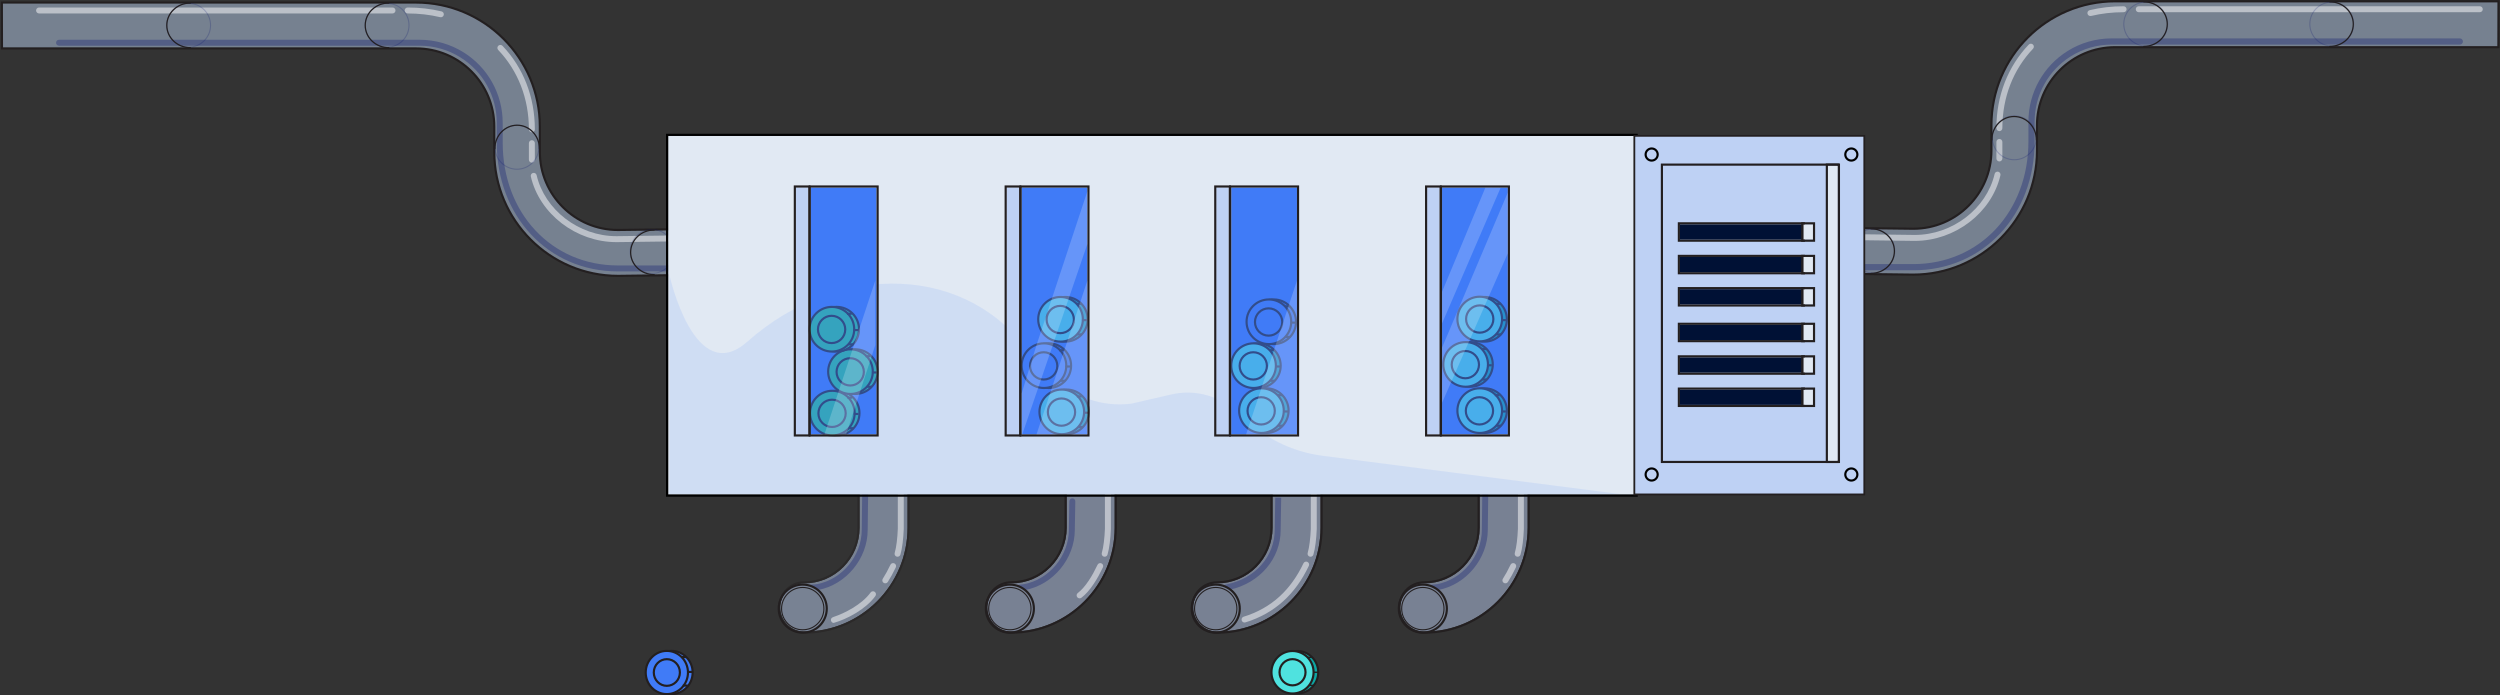 <svg id="white-box" viewBox="0 0 2786 775" version="1.1" xmlns="http://www.w3.org/2000/svg" xmlns:xlink="http://www.w3.org/1999/xlink">
    <rect x="0" y="0" width="2786" height="775" fill="#333333" stroke="none"/>
    <defs>
        <path d="M115.638,0.186 C130.333,0.186 142.356,12.269 142.356,27.037 L142.356,82.083 C142.356,145.855 90.658,197.813 27.204,197.813 C12.51,197.813 0.487,185.73 0.487,170.961 C0.487,156.193 12.51,144.11 27.204,144.11 C61.269,144.11 88.921,116.319 88.921,82.083 L88.921,27.037 C88.921,12.269 100.81,0.186 115.638,0.186 Z"
            id="white-box-path-1"></path>
        <path d="M115.638,0.186 C130.333,0.186 142.356,12.269 142.356,27.037 L142.356,82.083 C142.356,145.855 90.658,197.813 27.204,197.813 C12.51,197.813 0.487,185.73 0.487,170.961 C0.487,156.193 12.51,144.11 27.204,144.11 C61.269,144.11 88.921,116.319 88.921,82.083 L88.921,27.037 C88.921,12.269 100.81,0.186 115.638,0.186 Z"
            id="white-box-path-2"></path>
        <path d="M115.638,0.186 C130.333,0.186 142.356,12.269 142.356,27.037 L142.356,82.083 C142.356,145.855 90.658,197.813 27.204,197.813 C12.51,197.813 0.487,185.73 0.487,170.961 C0.487,156.193 12.51,144.11 27.204,144.11 C61.269,144.11 88.921,116.319 88.921,82.083 L88.921,27.037 C88.921,12.269 100.81,0.186 115.638,0.186 Z"
            id="white-box-path-3"></path>
        <path d="M115.638,0.011 C130.333,0.011 142.356,12.094 142.356,26.863 L142.356,81.908 C142.356,145.681 90.658,197.638 27.204,197.638 C12.51,197.638 0.487,185.555 0.487,170.787 C0.487,156.019 12.51,143.935 27.204,143.935 C61.269,143.935 88.921,116.144 88.921,81.908 L88.921,26.863 C88.921,12.094 100.81,0.011 115.638,0.011 Z"
            id="white-box-path-4"></path>
        <polygon id="white-box-path-5" points="0 0.148 1078.073 0.148 1078.073 399.811 0 399.811"></polygon>
        <polygon id="white-box-path-6" points="0 0 194.046 0 194.046 328.937 0 328.937"></polygon>
        <polygon id="white-box-path-7" points="183.818 0 194.875 0 194.875 328.937 183.818 328.937"></polygon>
        <polygon id="white-box-path-8" points="0.94 0.466 137.809 0.466 137.809 17.399 0.94 17.399"></polygon>
        <polygon id="white-box-path-9" points="0.94 36.751 137.809 36.751 137.809 53.684 0.94 53.684"></polygon>
        <polygon id="white-box-path-10" points="0.94 72.69 137.809 72.69 137.809 89.623 0.94 89.623"></polygon>
        <rect id="white-box-path-11" x="0.223" y="0.466" width="10.718" height="16.933"></rect>
        <rect id="white-box-path-12" x="0.223" y="36.751" width="10.718" height="16.933"></rect>
        <rect id="white-box-path-13" x="0.223" y="72.69" width="10.718" height="16.933"></rect>
        <polygon id="white-box-path-14" points="0.94 0.466 137.809 0.466 137.809 17.399 0.94 17.399"></polygon>
        <polygon id="white-box-path-15" points="0.94 36.751 137.809 36.751 137.809 53.684 0.94 53.684"></polygon>
        <polygon id="white-box-path-16" points="0.94 72.69 137.809 72.69 137.809 89.623 0.94 89.623"></polygon>
        <rect id="white-box-path-17" x="0.223" y="0.466" width="10.718" height="16.933"></rect>
        <rect id="white-box-path-18" x="0.223" y="36.751" width="10.718" height="16.933"></rect>
        <rect id="white-box-path-19" x="0.223" y="72.69" width="10.718" height="16.933"></rect>
        <ellipse id="white-box-path-20" cx="1095.999" cy="20.879" rx="5.528" ry="5.528"></ellipse>
        <ellipse id="white-box-path-21" cx="1318.516" cy="20.879" rx="5.528" ry="5.528"></ellipse>
        <ellipse id="white-box-path-22" cx="1318.516" cy="377.458" rx="5.528" ry="5.528"></ellipse>
        <ellipse id="white-box-path-23" cx="1095.999" cy="377.458" rx="5.528" ry="5.528"></ellipse>
        <rect id="white-box-path-24" x="0" y="0" width="13.821" height="275.035"></rect>
        <rect id="white-box-path-25" x="16.585" y="0" width="73.251" height="275.035"></rect>
        <rect id="white-box-path-26" x="0" y="0" width="13.821" height="275.035"></rect>
        <rect id="white-box-path-27" x="16.585" y="0" width="73.251" height="275.035"></rect>
        <rect id="white-box-path-28" x="0" y="0" width="13.821" height="275.035"></rect>
        <rect id="white-box-path-29" x="16.585" y="0" width="73.251" height="275.035"></rect>
        <rect id="white-box-path-30" x="0" y="0" width="13.821" height="275.035"></rect>
        <rect id="white-box-path-31" x="16.585" y="0" width="73.251" height="275.035"></rect>
    </defs>
    <g id="white-box" transform="translate(2, -1)" stroke="none" stroke-width="1" fill="none" fill-rule="evenodd">
        <g id="tubes" transform="translate(0.061, 0.21)">
            <g id="r" transform="translate(2153.83, 174.428) scale(1, -1) translate(-2153.83, -174.428) translate(1524.83, 0.928)">
                <path d="M1257.444,345.696 L830.416,345.696 C754.19,345.696 692.343,283.856 692.343,207.639 L692.343,179.392 C692.343,131.294 653.276,92.231 605.3,92.231 L103.911,98.466 L103.275,47.315 L605.046,41.081 C681.145,41.081 743.118,103.047 743.118,179.137 L743.118,207.385 C743.118,255.609 782.186,294.545 830.289,294.545 L1257.317,294.545 L1257.444,345.696 Z"
                    id="Shape" stroke="#231F20" stroke-width="2.415" fill-opacity="0.5" fill="#BBD0EF" fill-rule="nonzero"></path>
                <path d="M1236.591,333.53 C1238.423,333.53 1239.908,335.015 1239.908,336.847 C1239.908,338.679 1238.423,340.164 1236.591,340.164 L856.515,340.164 C854.683,340.164 853.198,338.679 853.198,336.847 C853.198,335.015 854.683,333.53 856.515,333.53 L1236.591,333.53 Z M839.644,333.53 C841.476,333.53 842.961,335.015 842.961,336.847 C842.961,338.679 841.476,340.164 839.644,340.164 C826.572,340.164 813.919,338.698 801.869,335.819 C800.087,335.393 798.988,333.604 799.413,331.822 C799.839,330.04 801.628,328.941 803.41,329.366 C814.952,332.124 827.087,333.53 839.644,333.53 Z M738.733,292.847 C739.996,294.175 739.943,296.274 738.615,297.537 C737.288,298.799 735.188,298.747 733.926,297.419 C710.705,273.004 697.9,240.418 697.9,204.319 C697.9,202.487 699.385,201.002 701.217,201.002 C703.049,201.002 704.534,202.487 704.534,204.319 C704.534,238.73 716.694,269.675 738.733,292.847 Z M704.534,188.964 C704.534,190.796 703.049,192.281 701.217,192.281 C699.385,192.281 697.9,190.796 697.9,188.964 L697.9,170.543 C697.9,168.711 699.385,167.226 701.217,167.226 C703.049,167.226 704.534,168.711 704.534,170.543 L704.534,188.964 Z M702.381,151.819 C702.795,153.604 701.685,155.386 699.9,155.801 C698.116,156.215 696.333,155.105 695.919,153.32 C686.935,114.646 648.927,85.318 606.873,85.317 L500.998,86.7 C499.166,86.723 497.662,85.258 497.638,83.426 C497.614,81.594 499.08,80.09 500.912,80.066 L606.829,78.684 C651.975,78.684 692.689,110.101 702.381,151.819 Z"
                    id="Path" fill="#FFFFFF" fill-rule="nonzero" opacity="0.5"></path>
                <path d="M492.013,52.828 C490.105,52.828 488.558,51.281 488.558,49.373 C488.558,47.465 490.105,45.918 492.013,45.918 L605.183,45.918 C683.568,45.918 740.498,107.924 740.498,189.509 L740.498,211.554 C740.498,241.516 755.921,268.776 780.818,284.379 C794.37,292.873 810.044,297.444 826.398,297.444 L1214.344,297.444 C1216.253,297.444 1217.8,298.991 1217.8,300.899 C1217.8,302.807 1216.253,304.354 1214.344,304.354 L826.398,304.354 C808.737,304.354 791.793,299.413 777.148,290.235 C750.255,273.38 733.587,243.921 733.587,211.554 L733.587,189.509 C733.587,111.615 679.614,52.828 605.183,52.828 L492.013,52.828 Z"
                    id="Path" fill="#000D6D" fill-rule="nonzero" opacity="0.3"></path>
                <g id="Group" transform="translate(534.488, 41.081)">
                    <g id="Group-15" transform="translate(183.52, 152.153) scale(1, -1) translate(-183.52, -152.153) translate(157.559, 127.4)">
                        <ellipse id="Oval" stroke="#000D6D" stroke-width="1.207" opacity="0.2" cx="25.801" cy="24.435" rx="24.419"
                            ry="24.435"></ellipse>
                        <path d="M0,26.951 C0,12.074 11.439,0 25.569,0 C39.699,-4.91015769e-15 51.137,12.074 51.137,26.951 C51.137,27.332 50.828,27.642 50.446,27.642 C50.065,27.642 49.755,27.332 49.755,26.951 C49.755,12.821 38.918,1.382 25.569,1.382 C12.219,1.382 1.382,12.821 1.382,26.951 C1.382,27.332 1.073,27.642 0.691,27.642 C0.309,27.642 0,27.332 0,26.951 Z"
                            id="Oval-Copy-4" fill="#231F20" fill-rule="nonzero"></path>
                    </g>
                    <g id="Group-135" transform="translate(329.84, 278.883) scale(-1, 1) translate(-329.84, -278.883) translate(304.483, 252.922)">
                        <ellipse id="Oval" stroke="#000D6D" stroke-width="1.207" opacity="0.2" cx="25.4" cy="26.35" rx="24.419"
                            ry="24.435"></ellipse>
                        <path d="M27.642,51.828 C12.765,51.828 0.691,40.389 0.691,26.26 C0.691,12.13 12.765,0.691 27.642,0.691 C28.024,0.691 28.333,1 28.333,1.382 C28.333,1.764 28.024,2.073 27.642,2.073 C13.513,2.073 2.073,12.91 2.073,26.26 C2.073,39.609 13.513,50.446 27.642,50.446 C28.024,50.446 28.333,50.756 28.333,51.137 C28.333,51.519 28.024,51.828 27.642,51.828 Z"
                            id="Oval-Copy-4" fill="#231F20" fill-rule="nonzero"></path>
                    </g>
                    <g id="Group-135" transform="translate(537.154, 278.883) scale(-1, 1) translate(-537.154, -278.883) translate(511.797, 252.922)">
                        <ellipse id="Oval" stroke="#000D6D" stroke-width="1.207" opacity="0.2" cx="25.4" cy="26.35" rx="24.419"
                            ry="24.435"></ellipse>
                        <path d="M27.642,51.828 C12.765,51.828 0.691,40.389 0.691,26.26 C0.691,12.13 12.765,0.691 27.642,0.691 C28.024,0.691 28.333,1 28.333,1.382 C28.333,1.764 28.024,2.073 27.642,2.073 C13.513,2.073 2.073,12.91 2.073,26.26 C2.073,39.609 13.513,50.446 27.642,50.446 C28.024,50.446 28.333,50.756 28.333,51.137 C28.333,51.519 28.024,51.828 27.642,51.828 Z"
                            id="Oval-Copy-4" fill="#231F20" fill-rule="nonzero"></path>
                    </g>
                    <g id="Group-135" transform="translate(25.78, 25.961) scale(-1, 1) translate(-25.78, -25.961) translate(0.422, 0)">
                        <ellipse id="Oval" stroke="#000D6D" stroke-width="1.207" opacity="0.2" cx="25.4" cy="26.35" rx="24.419"
                            ry="24.435"></ellipse>
                        <path d="M27.642,51.828 C12.765,51.828 0.691,40.389 0.691,26.26 C0.691,12.13 12.765,0.691 27.642,0.691 C28.024,0.691 28.333,1 28.333,1.382 C28.333,1.764 28.024,2.073 27.642,2.073 C13.513,2.073 2.073,12.91 2.073,26.26 C2.073,39.609 13.513,50.446 27.642,50.446 C28.024,50.446 28.333,50.756 28.333,51.137 C28.333,51.519 28.024,51.828 27.642,51.828 Z"
                            id="Oval-Copy-4" fill="#231F20" fill-rule="nonzero"></path>
                    </g>
                </g>
                <path d="M53.637,71.928 C54.919,72.756 55.288,74.467 54.46,75.75 C53.632,77.032 51.921,77.401 50.638,76.573 C25.013,60.029 7.435,34.412 1.06,4.337 C0.744,2.844 1.698,1.377 3.191,1.06 C4.684,0.744 6.152,1.698 6.468,3.191 C12.539,31.829 29.252,56.185 53.637,71.928 Z"
                    id="Shape" fill="#407BF7" fill-rule="nonzero"></path>
                <path d="M201.342,85.308 C202.868,85.274 204.133,86.484 204.167,88.01 C204.201,89.536 202.991,90.801 201.465,90.835 L164.148,91.664 C162.622,91.698 161.357,90.488 161.323,88.962 C161.289,87.436 162.499,86.171 164.025,86.137 L201.342,85.308 Z"
                    id="Shape" fill="#407BF7" fill-rule="nonzero"></path>
                <path d="M350.61,83.926 C352.136,83.893 353.4,85.104 353.433,86.63 C353.466,88.156 352.255,89.42 350.729,89.453 L312.03,90.282 C310.504,90.315 309.24,89.104 309.207,87.578 C309.175,86.052 310.385,84.788 311.912,84.755 L350.61,83.926 Z"
                    id="Shape" fill="#407BF7" fill-rule="nonzero"></path>
                <path d="M498.5,82.544 C500.026,82.514 501.287,83.727 501.317,85.254 C501.346,86.78 500.133,88.041 498.607,88.071 L455.762,88.9 C454.236,88.93 452.974,87.716 452.945,86.19 C452.915,84.664 454.129,83.402 455.655,83.373 L498.5,82.544 Z"
                    id="Shape" fill="#407BF7" fill-rule="nonzero"></path>
            </g>
            <g id="l" transform="translate(0, 2.789)">
                <g id="left-pipe">
                    <path d="M0.011,0.826 L461.458,0.826 C537.685,0.826 599.531,62.665 599.531,138.883 L599.531,167.13 C599.531,215.227 638.599,254.29 686.574,254.29 L1187.963,248.055 L1188.599,299.206 L686.829,305.441 C610.73,305.441 548.756,243.475 548.756,167.385 L548.756,139.137 C548.756,90.913 509.688,51.977 461.586,51.977 L0.127,51.977 L0.011,0.826 Z"
                        id="Shape" stroke="#231F20" stroke-width="2.415" fill-opacity="0.5" fill="#BBD0EF" fill-rule="nonzero"></path>
                    <path d="M41.463,12.992 C39.631,12.992 38.146,11.507 38.146,9.675 C38.146,7.843 39.631,6.358 41.463,6.358 L435.359,6.358 C437.191,6.358 438.676,7.843 438.676,9.675 C438.676,11.507 437.191,12.992 435.359,12.992 L41.463,12.992 Z"
                        id="Path" fill="#FFFFFF" opacity="0.5"></path>
                    <path d="M452.23,12.992 C450.398,12.992 448.913,11.507 448.913,9.675 C448.913,7.843 450.398,6.358 452.23,6.358 C465.302,6.358 477.955,7.824 490.006,10.703 C491.787,11.129 492.887,12.918 492.461,14.7 C492.035,16.482 490.246,17.581 488.464,17.155 C476.923,14.398 464.787,12.992 452.23,12.992 Z"
                        id="Path" fill="#FFFFFF" opacity="0.5"></path>
                    <path d="M553.141,53.674 C551.879,52.347 551.931,50.247 553.259,48.985 C554.586,47.722 556.686,47.775 557.948,49.103 C581.17,73.518 593.975,106.103 593.975,142.203 C593.975,144.035 592.49,145.52 590.658,145.52 C588.826,145.52 587.341,144.035 587.341,142.203 C587.341,107.792 575.18,76.847 553.141,53.674 Z"
                        id="Path" fill="#FFFFFF" opacity="0.5"></path>
                    <path d="M587.341,157.558 C587.341,155.726 588.826,154.241 590.658,154.241 C592.49,154.241 593.975,155.726 593.975,157.558 L593.975,175.979 C593.975,177.811 592.49,179.296 590.658,179.296 C588.826,179.296 587.341,177.811 587.341,175.979 L587.341,157.558 Z"
                        id="Path" fill="#FFFFFF" opacity="0.5"></path>
                    <path d="M589.494,194.702 C589.079,192.918 590.19,191.135 591.974,190.721 C593.759,190.306 595.541,191.417 595.956,193.201 C604.94,231.876 642.947,261.204 685.002,261.204 L790.876,259.822 C792.708,259.798 794.212,261.264 794.236,263.096 C794.26,264.927 792.794,266.432 790.963,266.456 L685.045,267.838 C639.9,267.838 599.185,236.421 589.494,194.702 Z"
                        id="Path" fill="#FFFFFF" opacity="0.5"></path>
                    <path d="M799.861,293.832 C801.693,293.832 803.178,295.317 803.178,297.149 C803.178,298.981 801.693,300.466 799.861,300.466 L686.692,300.466 C608.385,300.466 551.515,238.524 551.515,157.013 L551.515,134.968 C551.515,104.957 536.067,77.654 511.13,62.025 C497.556,53.518 481.856,48.94 465.476,48.94 L63.709,48.94 C61.877,48.94 60.392,47.454 60.392,45.623 C60.392,43.791 61.877,42.306 63.709,42.306 L465.476,42.306 C483.111,42.306 500.03,47.24 514.653,56.404 C541.506,73.233 558.149,102.649 558.149,134.968 L558.149,157.013 C558.149,234.98 612.182,293.832 686.692,293.832 L799.861,293.832 Z"
                        id="Path" fill="#000D6D" fill-rule="nonzero" opacity="0.3"></path>
                </g>
                <g id="Group-143" transform="translate(182.436, 0)">
                    <g id="Group-184" transform="translate(366.254, 136.827)">
                        <path d="M25.337,0.885 C38.823,0.885 49.755,11.825 49.755,25.32 C49.755,38.815 38.823,49.755 25.337,49.755 C11.85,49.755 0.918,38.815 0.918,25.32 C0.918,11.825 11.85,0.885 25.337,0.885 Z"
                            id="Oval" stroke="#000D6D" stroke-width="1.207" opacity="0.2"></path>
                        <path d="M0,26.951 C0,12.074 11.439,0 25.569,0 C39.699,0 51.137,12.074 51.137,26.951 C51.137,27.332 50.828,27.642 50.446,27.642 C50.065,27.642 49.755,27.332 49.755,26.951 C49.755,12.821 38.918,1.382 25.569,1.382 C12.219,1.382 1.382,12.821 1.382,26.951 C1.382,27.332 1.073,27.642 0.691,27.642 C0.309,27.642 0,27.332 0,26.951 Z"
                            id="Oval-Copy-4" fill="#231F20" fill-rule="nonzero"></path>
                    </g>
                    <g id="Group-133" transform="translate(516.903, 252.922)">
                        <path d="M25.337,0.885 C38.823,0.885 49.755,11.825 49.755,25.32 C49.755,38.815 38.823,49.755 25.337,49.755 C11.85,49.755 0.918,38.815 0.918,25.32 C0.918,11.825 11.85,0.885 25.337,0.885 Z"
                            id="Oval" stroke="#000D6D" stroke-width="1.207" opacity="0.2"></path>
                        <path d="M27.642,51.828 C12.765,51.828 0.691,40.389 0.691,26.26 C0.691,12.13 12.765,0.691 27.642,0.691 C28.024,0.691 28.333,1 28.333,1.382 C28.333,1.764 28.024,2.073 27.642,2.073 C13.513,2.073 2.073,12.91 2.073,26.26 C2.073,39.609 13.513,50.446 27.642,50.446 C28.024,50.446 28.333,50.756 28.333,51.137 C28.333,51.519 28.024,51.828 27.642,51.828 Z"
                            id="Oval-Copy-4" fill="#231F20" fill-rule="nonzero"></path>
                    </g>
                    <g id="Group-132" transform="translate(221.135, 0)">
                        <path d="M25.737,1.734 C39.223,1.734 50.156,12.674 50.156,26.169 C50.156,39.664 39.223,50.604 25.737,50.604 C12.251,50.604 1.318,39.664 1.318,26.169 C1.318,12.674 12.251,1.734 25.737,1.734 Z"
                            id="Oval" stroke="#000D6D" stroke-width="1.207" opacity="0.2"></path>
                        <path d="M27.642,0.691 C28.024,0.691 28.333,1 28.333,1.382 C28.333,1.764 28.024,2.073 27.642,2.073 C13.513,2.073 2.073,12.91 2.073,26.26 C2.073,39.609 13.513,50.446 27.642,50.446 C28.024,50.446 28.333,50.756 28.333,51.137 C28.333,51.519 28.024,51.828 27.642,51.828 C12.765,51.828 0.691,40.389 0.691,26.26 C0.691,12.13 12.765,0.691 27.642,0.691 Z"
                            id="Oval-Copy-4" fill="#231F20" fill-rule="nonzero"></path>
                    </g>
                    <g id="Group-132">
                        <path d="M25.737,1.734 C39.223,1.734 50.156,12.674 50.156,26.169 C50.156,39.664 39.223,50.604 25.737,50.604 C12.251,50.604 1.318,39.664 1.318,26.169 C1.318,12.674 12.251,1.734 25.737,1.734 Z"
                            id="Oval" stroke="#000D6D" stroke-width="1.207" opacity="0.2"></path>
                        <path d="M27.642,0.691 C28.024,0.691 28.333,1 28.333,1.382 C28.333,1.764 28.024,2.073 27.642,2.073 C13.513,2.073 2.073,12.91 2.073,26.26 C2.073,39.609 13.513,50.446 27.642,50.446 C28.024,50.446 28.333,50.756 28.333,51.137 C28.333,51.519 28.024,51.828 27.642,51.828 C12.765,51.828 0.691,40.389 0.691,26.26 C0.691,12.13 12.765,0.691 27.642,0.691 Z"
                            id="Oval-Copy-4" fill="#231F20" fill-rule="nonzero"></path>
                    </g>
                </g>
            </g>
        </g>
        <g id="box" transform="translate(742.612, 143.692)">
            <g id="Group-166" transform="translate(124.388, 363.314)">
                <g id="Shape" opacity="0.5">
                    <use fill="#BED1F4" fill-rule="evenodd" xlink:href="#white-box-path-1"></use>
                    <path stroke="#231F20" stroke-width="2.415" d="M115.638,-1.022 C131.001,-1.022 143.563,11.603 143.563,27.037 L143.563,82.083 C143.563,146.521 91.326,199.02 27.204,199.02 C11.841,199.02 -0.721,186.395 -0.721,170.961 C-0.721,155.528 11.841,142.902 27.204,142.902 C60.6,142.902 87.714,115.653 87.714,82.083 L87.714,27.037 C87.714,11.558 100.187,-1.022 115.638,-1.022 Z"></path>
                </g>
                <path d="M123.295,123.379 C124.088,121.728 126.07,121.033 127.721,121.827 C129.372,122.621 130.067,124.602 129.274,126.253 C126.232,132.58 123.352,137.864 120.348,142.545 C119.359,144.087 117.307,144.534 115.765,143.545 C114.223,142.556 113.775,140.504 114.765,138.962 C117.608,134.531 120.363,129.478 123.295,123.379 Z"
                    id="Shape" fill="#FFFFFF" fill-rule="nonzero" opacity="0.5"></path>
                <path d="M102.01,155.296 C103.162,153.872 105.251,153.652 106.675,154.804 C108.099,155.957 108.319,158.045 107.167,159.469 C95.421,173.986 73.907,183.598 59.509,186.915 C57.786,187.312 56.192,185.43 56.192,183.598 C56.192,181.766 57.823,180.736 59.509,180.281 C71.442,177.059 91.415,168.39 102.01,155.296 Z"
                    id="Shape" fill="#FFFFFF" fill-rule="nonzero" opacity="0.5" transform="translate(82.049, 170.517) rotate(-3) translate(-82.049, -170.517) "></path>
                <path d="M131.517,23.652 C131.517,21.82 133.002,20.335 134.834,20.335 C136.665,20.335 138.151,21.82 138.151,23.652 L138.148,83.492 C137.736,94.052 136.509,105.022 134.405,112.071 C133.881,113.826 132.033,114.824 130.278,114.301 C128.523,113.777 127.524,111.929 128.048,110.173 C129.949,103.804 131.127,93.27 131.517,83.362 L131.517,23.652 Z"
                    id="Shape" fill="#FFFFFF" fill-rule="nonzero" opacity="0.5"></path>
                <path d="M42.656,151.469 C41.455,151.692 38.261,149.73 33.075,145.584 C37.455,145.381 40.246,145.169 41.447,144.946 C69.388,139.769 91.32,113.339 91.321,84.401 L91.885,38.799 C91.918,36.967 93.429,35.509 95.261,35.541 C97.092,35.574 98.551,37.085 98.518,38.917 C98.299,51.276 98.299,65.097 97.954,84.46 C97.954,116.533 73.744,145.709 42.656,151.469 Z"
                    id="Shape" fill="#000D6D" fill-rule="nonzero" opacity="0.3"></path>
                <path d="M25.569,145.468 C40.357,145.468 52.345,157.456 52.345,172.244 C52.345,187.032 40.357,199.02 25.569,199.02 C10.781,199.02 -1.207,187.032 -1.207,172.244 C-1.207,157.456 10.781,145.468 25.569,145.468 Z"
                    id="Oval" stroke="#231F20" stroke-width="2.415"></path>
                <path d="M25.569,148.662 C12.544,148.662 1.986,159.22 1.986,172.244 C1.986,185.269 12.544,195.827 25.569,195.827 C38.593,195.827 49.152,185.269 49.152,172.244 C49.152,159.22 38.593,148.662 25.569,148.662 Z"
                    id="Oval" stroke="#231F20" stroke-width="1.207"></path>
            </g>
            <g id="Group-165" transform="translate(355.198, 363.314)">
                <g id="Shape">
                    <use fill-opacity="0.5" fill="#BED1F4" fill-rule="evenodd" xlink:href="#white-box-path-2"></use>
                    <path stroke="#231F20" stroke-width="2.415" d="M115.638,-1.022 C131.001,-1.022 143.563,11.603 143.563,27.037 L143.563,82.083 C143.563,146.521 91.326,199.02 27.204,199.02 C11.841,199.02 -0.721,186.395 -0.721,170.961 C-0.721,155.528 11.841,142.902 27.204,142.902 C60.6,142.902 87.714,115.653 87.714,82.083 L87.714,27.037 C87.714,11.558 100.187,-1.022 115.638,-1.022 Z"></path>
                </g>
                <path d="M123.295,123.379 C124.088,121.728 126.07,121.033 127.721,121.827 C129.372,122.621 130.067,124.602 129.274,126.253 C125.863,133.348 123.092,138.541 119.157,144.467 C114.767,151.078 110.165,156.425 105.299,160.129 C103.841,161.239 101.76,160.956 100.65,159.499 C99.541,158.041 99.823,155.96 101.28,154.85 C105.467,151.664 109.615,146.845 113.631,140.797 C117.354,135.19 120.007,130.218 123.295,123.379 Z"
                    id="Shape" fill="#FFFFFF" fill-rule="nonzero" opacity="0.5"></path>
                <path d="M131.517,23.652 C131.517,21.82 133.002,20.335 134.834,20.335 C136.665,20.335 138.151,21.82 138.151,23.652 L138.148,83.492 C137.736,94.052 136.509,105.022 134.405,112.071 C133.881,113.826 132.033,114.824 130.278,114.301 C128.523,113.777 127.524,111.929 128.048,110.173 C129.949,103.804 131.127,93.27 131.517,83.362 L131.517,23.652 Z"
                    id="Shape" fill="#FFFFFF" fill-rule="nonzero" opacity="0.5"></path>
                <path d="M42.656,151.469 L33.261,146.048 C37.518,145.536 40.246,145.169 41.447,144.946 C69.388,139.769 91.32,113.339 91.321,84.401 L91.885,52.62 C91.918,50.788 93.429,49.33 95.261,49.362 C97.092,49.395 98.551,50.906 98.518,52.738 C98.299,65.097 98.299,65.097 97.954,84.46 C97.954,116.533 73.744,145.709 42.656,151.469 Z"
                    id="Shape" fill="#000D6D" fill-rule="nonzero" opacity="0.3"></path>
                <path d="M25.569,145.468 C40.357,145.468 52.345,157.456 52.345,172.244 C52.345,187.032 40.357,199.02 25.569,199.02 C10.781,199.02 -1.207,187.032 -1.207,172.244 C-1.207,157.456 10.781,145.468 25.569,145.468 Z"
                    id="Oval" stroke="#231F20" stroke-width="2.415"></path>
                <path d="M25.569,148.662 C12.544,148.662 1.986,159.22 1.986,172.244 C1.986,185.269 12.544,195.827 25.569,195.827 C38.593,195.827 49.152,185.269 49.152,172.244 C49.152,159.22 38.593,148.662 25.569,148.662 Z"
                    id="Oval" stroke="#231F20" stroke-width="1.207"></path>
            </g>
            <g id="Group-161" transform="translate(584.625, 363.314)">
                <g id="Shape">
                    <use fill-opacity="0.5" fill="#BED1F4" fill-rule="evenodd" xlink:href="#white-box-path-3"></use>
                    <path stroke="#231F20" stroke-width="2.415" d="M115.638,-1.022 C131.001,-1.022 143.563,11.603 143.563,27.037 L143.563,82.083 C143.563,146.521 91.326,199.02 27.204,199.02 C11.841,199.02 -0.721,186.395 -0.721,170.961 C-0.721,155.528 11.841,142.902 27.204,142.902 C60.6,142.902 87.714,115.653 87.714,82.083 L87.714,27.037 C87.714,11.558 100.187,-1.022 115.638,-1.022 Z"></path>
                </g>
                <path d="M58.64,187.59 C56.889,188.129 55.033,187.146 54.494,185.395 C53.956,183.644 54.938,181.788 56.689,181.249 C87.787,171.68 109.288,151.311 123.338,121.73 C124.124,120.076 126.103,119.371 127.758,120.157 C129.413,120.943 130.117,122.922 129.331,124.577 C114.524,155.749 91.63,177.439 58.64,187.59 Z"
                    id="Shape" fill="#FFFFFF" fill-rule="nonzero" opacity="0.5"></path>
                <path d="M131.517,23.652 C131.517,21.82 133.002,20.335 134.834,20.335 C136.665,20.335 138.151,21.82 138.151,23.652 L138.148,83.492 C137.736,94.052 136.509,105.022 134.405,112.071 C133.881,113.826 132.033,114.824 130.278,114.301 C128.523,113.777 127.524,111.929 128.048,110.173 C129.949,103.804 131.127,93.27 131.517,83.362 L131.517,23.652 Z"
                    id="Shape" fill="#FFFFFF" fill-rule="nonzero" opacity="0.5"></path>
                <path d="M32.77,146.602 L38.62,144.959 C69.86,138.54 91.32,113.687 91.32,84.411 C91.571,67.519 91.76,55.54 91.885,48.474 L98.518,48.591 C98.393,55.65 98.205,67.623 97.954,84.46 C97.954,116.506 74.803,143.723 41.25,151.18 C40.963,151.244 38.137,149.718 32.77,146.602 Z"
                    id="Shape" fill="#000D6D" fill-rule="nonzero" opacity="0.3"></path>
                <path d="M25.569,145.468 C40.357,145.468 52.345,157.456 52.345,172.244 C52.345,187.032 40.357,199.02 25.569,199.02 C10.781,199.02 -1.207,187.032 -1.207,172.244 C-1.207,157.456 10.781,145.468 25.569,145.468 Z"
                    id="Oval" stroke="#231F20" stroke-width="2.415"></path>
                <path d="M25.569,148.662 C12.544,148.662 1.986,159.22 1.986,172.244 C1.986,185.269 12.544,195.827 25.569,195.827 C38.593,195.827 49.152,185.269 49.152,172.244 C49.152,159.22 38.593,148.662 25.569,148.662 Z"
                    id="Oval" stroke="#231F20" stroke-width="1.207"></path>
            </g>
            <g id="Group-148" transform="translate(815.435, 363.489)">
                <g id="Shape">
                    <use fill-opacity="0.5" fill="#BED1F4" fill-rule="evenodd" xlink:href="#white-box-path-4"></use>
                    <path stroke="#231F20" stroke-width="2.415" d="M115.638,-1.196 C131.001,-1.196 143.563,11.429 143.563,26.863 L143.563,81.908 C143.563,146.346 91.326,198.846 27.204,198.846 C11.841,198.846 -0.721,186.221 -0.721,170.787 C-0.721,155.353 11.841,142.728 27.204,142.728 C60.6,142.728 87.714,115.479 87.714,81.908 L87.714,26.863 C87.714,11.383 100.187,-1.196 115.638,-1.196 Z"></path>
                </g>
                <path d="M123.295,123.205 C124.088,121.554 126.07,120.859 127.721,121.652 C129.372,122.446 130.067,124.428 129.274,126.079 C126.232,132.405 123.352,137.69 120.348,142.37 C119.359,143.912 117.307,144.36 115.765,143.37 C114.223,142.381 113.775,140.329 114.765,138.787 C117.608,134.357 120.363,129.304 123.295,123.205 Z"
                    id="Shape" fill="#FFFFFF" fill-rule="nonzero" opacity="0.5"></path>
                <path d="M131.517,23.478 C131.517,21.646 133.002,20.161 134.834,20.161 C136.665,20.161 138.151,21.646 138.151,23.478 L138.148,83.317 C137.736,93.878 136.509,104.847 134.405,111.896 C133.881,113.652 132.033,114.65 130.278,114.126 C128.523,113.602 127.524,111.754 128.048,109.999 C129.949,103.63 131.127,93.096 131.517,83.188 L131.517,23.478 Z"
                    id="Shape" fill="#FFFFFF" fill-rule="nonzero" opacity="0.5"></path>
                <path d="M42.656,151.295 C41.455,151.517 37.863,149.71 31.879,145.873 C37.057,145.361 40.246,144.994 41.447,144.772 C69.388,139.595 91.32,113.164 91.321,84.227 L91.885,38.624 C91.918,36.793 93.429,35.334 95.261,35.367 C97.092,35.399 98.551,36.911 98.518,38.742 C98.299,51.102 98.299,64.922 97.954,84.285 C97.954,116.359 73.744,145.534 42.656,151.295 Z"
                    id="Shape" fill="#000D6D" fill-rule="nonzero" opacity="0.3"></path>
                <path d="M25.569,145.294 C40.357,145.294 52.345,157.282 52.345,172.07 C52.345,186.858 40.357,198.846 25.569,198.846 C10.781,198.846 -1.207,186.858 -1.207,172.07 C-1.207,157.282 10.781,145.294 25.569,145.294 Z"
                    id="Oval" stroke="#231F20" stroke-width="2.415"></path>
                <path d="M25.569,148.487 C12.544,148.487 1.986,159.045 1.986,172.07 C1.986,185.094 12.544,195.653 25.569,195.653 C38.593,195.653 49.152,185.094 49.152,172.07 C49.152,159.045 38.593,148.487 25.569,148.487 Z"
                    id="Oval" stroke="#231F20" stroke-width="1.207"></path>
            </g>
            <g id="Group">
                <g>
                    <g transform="translate(1078.073, 0)"></g>
                    <g transform="translate(-0, 8.639)">
                        <g id="Rectangle-path" fill-rule="nonzero">
                            <use fill="#E1E9F3" fill-rule="evenodd" xlink:href="#white-box-path-5"></use>
                            <path stroke="#000000" stroke-width="2.415" d="M-1.207,-1.059 L1079.28,-1.059 L1079.28,401.018 L-1.207,401.018 L-1.207,-1.059 Z"></path>
                        </g>
                        <path d="M1076.691,0.029 L1332.963,0.029 C1332.963,89.109 1332.963,155.719 1332.963,199.86 C1332.963,244.001 1332.963,310.612 1332.963,399.692 L1076.691,399.692 L1076.691,0.029 Z"
                            id="Rectangle-path" stroke="#231F20" stroke-width="2.041" fill="#BED1F4" fill-rule="nonzero"></path>
                        <g transform="translate(1108.618, 33.328)" fill-rule="nonzero" id="Rectangle-path">
                            <g>
                                <g>
                                    <use fill="#BED1F4" fill-rule="evenodd" xlink:href="#white-box-path-6"></use>
                                    <path stroke="#231F20" stroke-width="2.415" d="M-1.207,-1.207 L195.254,-1.207 L195.254,330.144 L-1.207,330.144 L-1.207,-1.207 Z"></path>
                                </g>
                                <g>
                                    <use fill="#E1E9F3" fill-rule="evenodd" xlink:href="#white-box-path-7"></use>
                                    <path stroke="#231F20" stroke-width="2.415" d="M182.611,-1.207 L196.083,-1.207 L196.083,330.144 L182.611,330.144 L182.611,-1.207 Z"></path>
                                </g>
                            </g>
                            <g transform="translate(17.967, 176.907)">
                                <g>
                                    <use fill="#001135" fill-rule="evenodd" xlink:href="#white-box-path-8"></use>
                                    <path stroke="#231F20" stroke-width="2.415" d="M-0.268,-0.741 L139.016,-0.741 L139.016,18.607 L-0.268,18.607 L-0.268,-0.741 Z"></path>
                                </g>
                                <g>
                                    <use fill="#001135" fill-rule="evenodd" xlink:href="#white-box-path-9"></use>
                                    <path stroke="#231F20" stroke-width="2.415" d="M-0.268,35.543 L139.016,35.543 L139.016,54.891 L-0.268,54.891 L-0.268,35.543 Z"></path>
                                </g>
                                <g>
                                    <use fill="#001135" fill-rule="evenodd" xlink:href="#white-box-path-10"></use>
                                    <path stroke="#231F20" stroke-width="2.415" d="M-0.268,71.482 L139.016,71.482 L139.016,90.83 L-0.268,90.83 L-0.268,71.482 Z"></path>
                                </g>
                            </g>
                            <g transform="translate(156.176, 176.907)">
                                <g>
                                    <use fill="#E1E9F3" fill-rule="evenodd" xlink:href="#white-box-path-11"></use>
                                    <rect stroke="#231F20" stroke-width="2.415" x="-0.984" y="-0.741" width="13.133" height="19.348"></rect>
                                </g>
                                <g>
                                    <use fill="#E1E9F3" fill-rule="evenodd" xlink:href="#white-box-path-12"></use>
                                    <rect stroke="#231F20" stroke-width="2.415" x="-0.984" y="35.543" width="13.133" height="19.348"></rect>
                                </g>
                                <g>
                                    <use fill="#E1E9F3" fill-rule="evenodd" xlink:href="#white-box-path-13"></use>
                                    <rect stroke="#231F20" stroke-width="2.415" x="-0.984" y="71.482" width="13.133" height="19.348"></rect>
                                </g>
                            </g>
                            <g transform="translate(17.967, 64.958)">
                                <g>
                                    <use fill="#001135" fill-rule="evenodd" xlink:href="#white-box-path-14"></use>
                                    <path stroke="#231F20" stroke-width="2.415" d="M-0.268,-0.741 L139.016,-0.741 L139.016,18.607 L-0.268,18.607 L-0.268,-0.741 Z"></path>
                                </g>
                                <g>
                                    <use fill="#001135" fill-rule="evenodd" xlink:href="#white-box-path-15"></use>
                                    <path stroke="#231F20" stroke-width="2.415" d="M-0.268,35.543 L139.016,35.543 L139.016,54.891 L-0.268,54.891 L-0.268,35.543 Z"></path>
                                </g>
                                <g>
                                    <use fill="#001135" fill-rule="evenodd" xlink:href="#white-box-path-16"></use>
                                    <path stroke="#231F20" stroke-width="2.415" d="M-0.268,71.482 L139.016,71.482 L139.016,90.83 L-0.268,90.83 L-0.268,71.482 Z"></path>
                                </g>
                            </g>
                            <g transform="translate(156.176, 64.958)">
                                <g>
                                    <use fill="#E1E9F3" fill-rule="evenodd" xlink:href="#white-box-path-17"></use>
                                    <rect stroke="#231F20" stroke-width="2.415" x="-0.984" y="-0.741" width="13.133" height="19.348"></rect>
                                </g>
                                <g>
                                    <use fill="#E1E9F3" fill-rule="evenodd" xlink:href="#white-box-path-18"></use>
                                    <rect stroke="#231F20" stroke-width="2.415" x="-0.984" y="35.543" width="13.133" height="19.348"></rect>
                                </g>
                                <g>
                                    <use fill="#E1E9F3" fill-rule="evenodd" xlink:href="#white-box-path-19"></use>
                                    <rect stroke="#231F20" stroke-width="2.415" x="-0.984" y="71.482" width="13.133" height="19.348"></rect>
                                </g>
                            </g>
                        </g>
                        <g id="Oval-path">
                            <use fill="#BED1F4" fill-rule="evenodd" xlink:href="#white-box-path-20"></use>
                            <ellipse stroke="#000000" stroke-width="2.415" cx="1095.999" cy="20.879" rx="6.736" ry="6.736"></ellipse>
                        </g>
                        <g id="Oval-path">
                            <use fill="#BED1F4" fill-rule="evenodd" xlink:href="#white-box-path-21"></use>
                            <ellipse stroke="#000000" stroke-width="2.415" cx="1318.516" cy="20.879" rx="6.736" ry="6.736"></ellipse>
                        </g>
                        <g id="Oval" fill-rule="nonzero">
                            <use fill="#BED1F4" fill-rule="evenodd" xlink:href="#white-box-path-22"></use>
                            <ellipse stroke="#000000" stroke-width="2.415" cx="1318.516" cy="377.458" rx="6.736" ry="6.736"></ellipse>
                        </g>
                        <g id="Oval-path">
                            <use fill="#BED1F4" fill-rule="evenodd" xlink:href="#white-box-path-23"></use>
                            <ellipse stroke="#000000" stroke-width="2.415" cx="1095.999" cy="377.458" rx="6.736" ry="6.736"></ellipse>
                        </g>
                    </g>
                </g>
                <g opacity="0.5" transform="translate(1.476, 163.674)" fill="#BED1F4" fill-rule="nonzero" id="Shape">
                    <path d="M1058.683,244.132 L0.04,244.132 L0.04,0.431 C0.04,0.431 27.883,126.821 86.852,74.296 C188.153,-15.746 335.574,-13.55 404.756,92.598 C404.756,92.598 446.759,151.711 514.622,143.475 L559.096,133.226 C586.603,126.821 615.264,135.24 636.348,156.103 C661.879,181.359 693.67,197.098 727.437,201.49 L1058.683,244.132 Z"></path>
                </g>
            </g>
            <g id="Group-147" transform="translate(142.356, 66.34)">
                <g id="Group-89">
                    <g id="Rectangle-2">
                        <use fill="#BED1F4" fill-rule="evenodd" xlink:href="#white-box-path-24"></use>
                        <rect stroke="#231F20" stroke-width="2.415" x="-1.207" y="-1.207" width="16.236" height="277.45"></rect>
                    </g>
                    <g id="Rectangle-path" fill-rule="nonzero">
                        <use fill="#407BF7" fill-rule="evenodd" xlink:href="#white-box-path-25"></use>
                        <rect stroke="#231F20" stroke-width="2.415" x="15.378" y="-1.207" width="75.666" height="277.45"></rect>
                    </g>
                    <g id="Group-91" opacity="0.5" transform="translate(15.203, 132.68)" fill="#29CC86" fill-rule="nonzero" stroke="#231F20"
                        stroke-width="2.415">
                        <g id="Group-88" transform="translate(0.505, 93.263)">
                            <ellipse id="Oval" cx="30.239" cy="25.4" rx="24.878" ry="24.878"></ellipse>
                            <ellipse id="Oval" cx="24.88" cy="25.4" rx="24.878" ry="24.878"></ellipse>
                            <ellipse id="Oval" cx="24.567" cy="25.649" rx="15.203" ry="15.203"></ellipse>
                            <path d="M41.681,8.167 L47.024,8.167" id="Shape"></path>
                            <path d="M48.723,26.337 L54.082,26.337" id="Shape"></path>
                            <path d="M43.56,42.228 L48.723,42.228" id="Shape"></path>
                        </g>
                        <g id="Group-87" transform="translate(20.731, 46.991)">
                            <ellipse id="Oval" cx="30.239" cy="25.445" rx="24.878" ry="24.878"></ellipse>
                            <ellipse id="Oval" cx="24.88" cy="25.445" rx="24.878" ry="24.878"></ellipse>
                            <ellipse id="Oval" cx="24.567" cy="25.694" rx="15.203" ry="15.203"></ellipse>
                            <path d="M41.681,8.228 L47.024,8.228" id="Shape"></path>
                            <path d="M48.723,26.382 L54.082,26.382" id="Shape"></path>
                            <path d="M43.56,42.289 L48.723,42.289" id="Shape"></path>
                        </g>
                        <g id="Group-79">
                            <ellipse id="Oval" cx="30.239" cy="25.171" rx="24.878" ry="24.878"></ellipse>
                            <ellipse id="Oval" cx="24.88" cy="25.171" rx="24.878" ry="24.878"></ellipse>
                            <ellipse id="Oval" cx="24.567" cy="25.419" rx="15.203" ry="15.203"></ellipse>
                            <path d="M41.681,7.954 L47.024,7.954" id="Shape"></path>
                            <path d="M48.723,26.107 L54.082,26.107" id="Shape"></path>
                            <path d="M43.56,42.015 L48.723,42.015" id="Shape"></path>
                        </g>
                    </g>
                    <polygon id="Shape" fill="#FFFFFF" fill-rule="nonzero" opacity="0.2" points="31.788 275.035 55.977 275.035 88.454 175.525 88.454 103.656"></polygon>
                </g>
                <g id="Group-89-Copy" transform="translate(234.956, 0)">
                    <g id="Rectangle-2">
                        <use fill="#BED1F4" fill-rule="evenodd" xlink:href="#white-box-path-26"></use>
                        <rect stroke="#231F20" stroke-width="2.415" x="-1.207" y="-1.207" width="16.236" height="277.45"></rect>
                    </g>
                    <g id="Rectangle-path" fill-rule="nonzero">
                        <use fill="#407BF7" fill-rule="evenodd" xlink:href="#white-box-path-27"></use>
                        <rect stroke="#231F20" stroke-width="2.415" x="15.378" y="-1.207" width="75.666" height="277.45"></rect>
                    </g>
                    <g id="Group-91" opacity="0.5" transform="translate(16.585, 121.624)" fill-rule="nonzero" stroke="#231F20" stroke-width="2.415">
                        <g id="Group-88" transform="translate(19.854, 102.937)">
                            <ellipse id="Oval" fill="#0DA6A3" cx="30.239" cy="25.4" rx="24.878" ry="24.878"></ellipse>
                            <ellipse id="Oval" fill="#4FE2DF" cx="24.88" cy="25.4" rx="24.878" ry="24.878"></ellipse>
                            <ellipse id="Oval" fill="#4FE2DF" cx="24.567" cy="25.649" rx="15.203" ry="15.203"></ellipse>
                            <path d="M41.681,8.167 L47.024,8.167" id="Shape" fill="#29CC86"></path>
                            <path d="M48.723,26.337 L54.082,26.337" id="Shape" fill="#29CC86"></path>
                            <path d="M43.56,42.228 L48.723,42.228" id="Shape" fill="#29CC86"></path>
                        </g>
                        <g id="Group-87" transform="translate(0, 51.395)">
                            <ellipse id="Oval" fill="#336ADF" cx="30.239" cy="25.445" rx="24.878" ry="24.878"></ellipse>
                            <ellipse id="Oval" fill="#407BF7" cx="24.88" cy="25.445" rx="24.878" ry="24.878"></ellipse>
                            <ellipse id="Oval" fill="#407BF7" cx="24.567" cy="25.694" rx="15.203" ry="15.203"></ellipse>
                            <path d="M41.681,8.228 L47.024,8.228" id="Shape" fill="#29CC86"></path>
                            <path d="M48.723,26.382 L54.082,26.382" id="Shape" fill="#29CC86"></path>
                            <path d="M43.56,42.289 L48.723,42.289" id="Shape" fill="#29CC86"></path>
                        </g>
                        <g id="Group-79" transform="translate(18.472, 0)">
                            <ellipse id="Oval" fill="#0DA6A3" cx="30.239" cy="25.171" rx="24.878" ry="24.878"></ellipse>
                            <ellipse id="Oval" fill="#4FE2DF" cx="24.88" cy="25.171" rx="24.878" ry="24.878"></ellipse>
                            <ellipse id="Oval" fill="#4FE2DF" cx="24.567" cy="25.419" rx="15.203" ry="15.203"></ellipse>
                            <path d="M43.064,7.954 L48.406,7.954" id="Shape" fill="#29CC86"></path>
                            <path d="M48.723,26.107 L54.082,26.107" id="Shape" fill="#29CC86"></path>
                            <path d="M43.56,42.015 L48.723,42.015" id="Shape" fill="#29CC86"></path>
                        </g>
                    </g>
                    <polygon id="Shape" fill="#FFFFFF" fill-rule="nonzero" opacity="0.2" points="89.836 103.656 33.17 275.035 89.836 275.035"></polygon>
                    <polygon id="Shape-Copy-18" fill="#FFFFFF" fill-rule="nonzero" opacity="0.2" points="33.17 175.525 16.585 229.426 16.585 277.108 89.836 62.885 89.836 4.146"></polygon>
                </g>
                <g id="Group-89-Copy-2" transform="translate(468.529, 0)">
                    <g id="Rectangle-2">
                        <use fill="#BED1F4" fill-rule="evenodd" xlink:href="#white-box-path-28"></use>
                        <rect stroke="#231F20" stroke-width="2.415" x="-1.207" y="-1.207" width="16.236" height="277.45"></rect>
                    </g>
                    <g id="Rectangle-path" fill-rule="nonzero">
                        <use fill="#407BF7" fill-rule="evenodd" xlink:href="#white-box-path-29"></use>
                        <rect stroke="#231F20" stroke-width="2.415" x="15.378" y="-1.207" width="75.666" height="277.45"></rect>
                    </g>
                    <g id="Group-91" opacity="0.5" transform="translate(16.585, 124.388)" fill-rule="nonzero" stroke="#231F20" stroke-width="2.415">
                        <g id="Group-88" transform="translate(8.798, 98.791)">
                            <ellipse id="Oval" fill="#0DA6A3" cx="30.239" cy="25.4" rx="24.878" ry="24.878"></ellipse>
                            <ellipse id="Oval" fill="#4FE2DF" cx="24.88" cy="25.4" rx="24.878" ry="24.878"></ellipse>
                            <ellipse id="Oval" fill="#4FE2DF" cx="24.567" cy="25.649" rx="15.203" ry="15.203"></ellipse>
                            <path d="M43.064,8.167 L48.406,8.167" id="Shape" fill="#29CC86"></path>
                            <path d="M50.105,26.337 L55.464,26.337" id="Shape" fill="#29CC86"></path>
                            <path d="M43.56,42.228 L48.723,42.228" id="Shape" fill="#29CC86"></path>
                        </g>
                        <g id="Group-87" transform="translate(0, 48.631)">
                            <ellipse id="Oval" fill="#0DA6A3" cx="30.239" cy="25.445" rx="24.878" ry="24.878"></ellipse>
                            <ellipse id="Oval" fill="#4FE2DF" cx="24.88" cy="25.445" rx="24.878" ry="24.878"></ellipse>
                            <ellipse id="Oval" fill="#4FE2DF" cx="24.567" cy="25.694" rx="15.203" ry="15.203"></ellipse>
                            <path d="M43.064,8.228 L48.406,8.228" id="Shape" fill="#29CC86"></path>
                            <path d="M50.105,26.382 L55.464,26.382" id="Shape" fill="#29CC86"></path>
                            <path d="M43.56,42.289 L48.723,42.289" id="Shape" fill="#29CC86"></path>
                        </g>
                        <g id="Group-79" transform="translate(17.09, 0)">
                            <ellipse id="Oval" fill="#336ADF" cx="30.239" cy="25.171" rx="24.878" ry="24.878"></ellipse>
                            <ellipse id="Oval" fill="#407BF7" cx="24.88" cy="25.171" rx="24.878" ry="24.878"></ellipse>
                            <ellipse id="Oval" fill="#407BF7" cx="24.567" cy="25.419" rx="15.203" ry="15.203"></ellipse>
                            <path d="M43.064,7.954 L48.406,7.954" id="Shape" fill="#29CC86"></path>
                            <path d="M50.105,26.107 L55.464,26.107" id="Shape" fill="#29CC86"></path>
                            <path d="M43.56,42.015 L48.723,42.015" id="Shape" fill="#29CC86"></path>
                        </g>
                    </g>
                    <polygon id="Shape" fill="#FFFFFF" fill-rule="nonzero" opacity="0.2" points="89.836 103.656 33.17 275.035 89.836 275.035"></polygon>
                </g>
                <g id="Group-89-Copy-3" transform="translate(703.485, 0)">
                    <g id="Rectangle-2">
                        <use fill="#BED1F4" fill-rule="evenodd" xlink:href="#white-box-path-30"></use>
                        <rect stroke="#231F20" stroke-width="2.415" x="-1.207" y="-1.207" width="16.236" height="277.45"></rect>
                    </g>
                    <g id="Rectangle-path" fill-rule="nonzero">
                        <use fill="#407BF7" fill-rule="evenodd" xlink:href="#white-box-path-31"></use>
                        <rect stroke="#231F20" stroke-width="2.415" x="15.378" y="-1.207" width="75.666" height="277.45"></rect>
                    </g>
                    <g id="Group-91" opacity="0.5" transform="translate(17.967, 121.624)" fill-rule="nonzero" stroke="#231F20" stroke-width="2.415">
                        <g id="Group-88" transform="translate(15.708, 101.555)">
                            <ellipse id="Oval" fill="#0DA6A3" cx="30.239" cy="25.4" rx="24.878" ry="24.878"></ellipse>
                            <ellipse id="Oval" fill="#4FE2DF" cx="24.88" cy="25.4" rx="24.878" ry="24.878"></ellipse>
                            <ellipse id="Oval" fill="#4FE2DF" cx="24.567" cy="25.649" rx="15.203" ry="15.203"></ellipse>
                            <path d="M41.681,8.167 L47.024,8.167" id="Shape" fill="#29CC86"></path>
                            <path d="M48.723,26.337 L54.082,26.337" id="Shape" fill="#29CC86"></path>
                            <path d="M43.56,42.228 L48.723,42.228" id="Shape" fill="#29CC86"></path>
                        </g>
                        <g id="Group-87" transform="translate(0, 50.013)">
                            <ellipse id="Oval" fill="#0DA6A3" cx="30.239" cy="25.445" rx="24.878" ry="24.878"></ellipse>
                            <ellipse id="Oval" fill="#4FE2DF" cx="24.88" cy="25.445" rx="24.878" ry="24.878"></ellipse>
                            <ellipse id="Oval" fill="#4FE2DF" cx="24.567" cy="25.694" rx="15.203" ry="15.203"></ellipse>
                            <path d="M43.064,8.228 L48.406,8.228" id="Shape" fill="#29CC86"></path>
                            <path d="M48.723,26.382 L54.082,26.382" id="Shape" fill="#29CC86"></path>
                            <path d="M43.56,42.289 L48.723,42.289" id="Shape" fill="#29CC86"></path>
                        </g>
                        <g id="Group-79" transform="translate(15.708, 0)">
                            <ellipse id="Oval" fill="#0DA6A3" cx="30.239" cy="25.171" rx="24.878" ry="24.878"></ellipse>
                            <ellipse id="Oval" fill="#4FE2DF" cx="24.878" cy="24.878" rx="24.878" ry="24.878"></ellipse>
                            <ellipse id="Oval" fill="#4FE2DF" cx="24.878" cy="24.875" rx="15.203" ry="15.2"></ellipse>
                            <path d="M43.064,7.954 L48.406,7.954" id="Shape" fill="#29CC86"></path>
                            <path d="M48.723,26.107 L54.082,26.107" id="Shape" fill="#29CC86"></path>
                            <path d="M43.56,42.015 L48.723,42.015" id="Shape" fill="#29CC86"></path>
                        </g>
                    </g>
                    <polygon id="Shape" fill="#FFFFFF" fill-rule="nonzero" opacity="0.2" points="16.585 178.289 16.585 239.792 89.836 73.251 89.836 5.528"></polygon>
                    <polygon id="Shape" fill="#FFFFFF" fill-rule="nonzero" opacity="0.2" points="16.585 116.095 16.585 151.338 81.73 0.378 64.79 0.218"></polygon>
                </g>
            </g>
        </g>
        <g id="coins" transform="translate(716.047, 725.707)" fill-rule="nonzero" stroke="#231F20">
            <g id="blue" transform="translate(27.32, 24.738) scale(-1, 1) translate(-27.32, -24.738) translate(0.755, 0.588)"
                fill="#407BF7" stroke-width="2.415">
                <g id="Group">
                    <g id="Oval">
                        <ellipse cx="23.594" cy="24.139" rx="23.551" ry="24.084"></ellipse>
                        <ellipse cx="28.81" cy="24.139" rx="23.551" ry="24.084"></ellipse>
                        <ellipse cx="28.81" cy="24.139" rx="14.542" ry="14.857"></ellipse>
                    </g>
                    <path d="M12.439,6.91 L6.91,6.91" id="Shape"></path>
                    <path d="M5.528,23.495 L0,23.495" id="Shape"></path>
                    <path d="M11.057,38.698 L5.528,38.698" id="Shape"></path>
                </g>
            </g>
            <g id="green" transform="translate(724.5, 24.15) scale(-1, 1) translate(-724.5, -24.15) translate(697.935, 0)">
                <g id="Group">
                    <g id="Oval" stroke-width="2.415">
                        <ellipse fill="#0DA6A3" cx="23.529" cy="24.456" rx="23.476" ry="23.687"></ellipse>
                        <ellipse fill="#4FE2DF" cx="28.728" cy="24.456" rx="23.476" ry="23.687"></ellipse>
                        <ellipse fill="#4FE2DF" cx="28.728" cy="24.456" rx="14.495" ry="14.612"></ellipse>
                    </g>
                    <path d="M12.027,7.844 L6.828,7.844" id="Shape" stroke-width="1.547" fill="#29CC86"></path>
                    <path d="M5.252,24.456 L0.053,24.456" id="Shape" stroke-width="1.547" fill="#29CC86"></path>
                    <path d="M10.136,39.068 L5.252,39.068" id="Shape" stroke-width="1.547" fill="#29CC86"></path>
                </g>
            </g>
        </g>
    </g>
</svg>